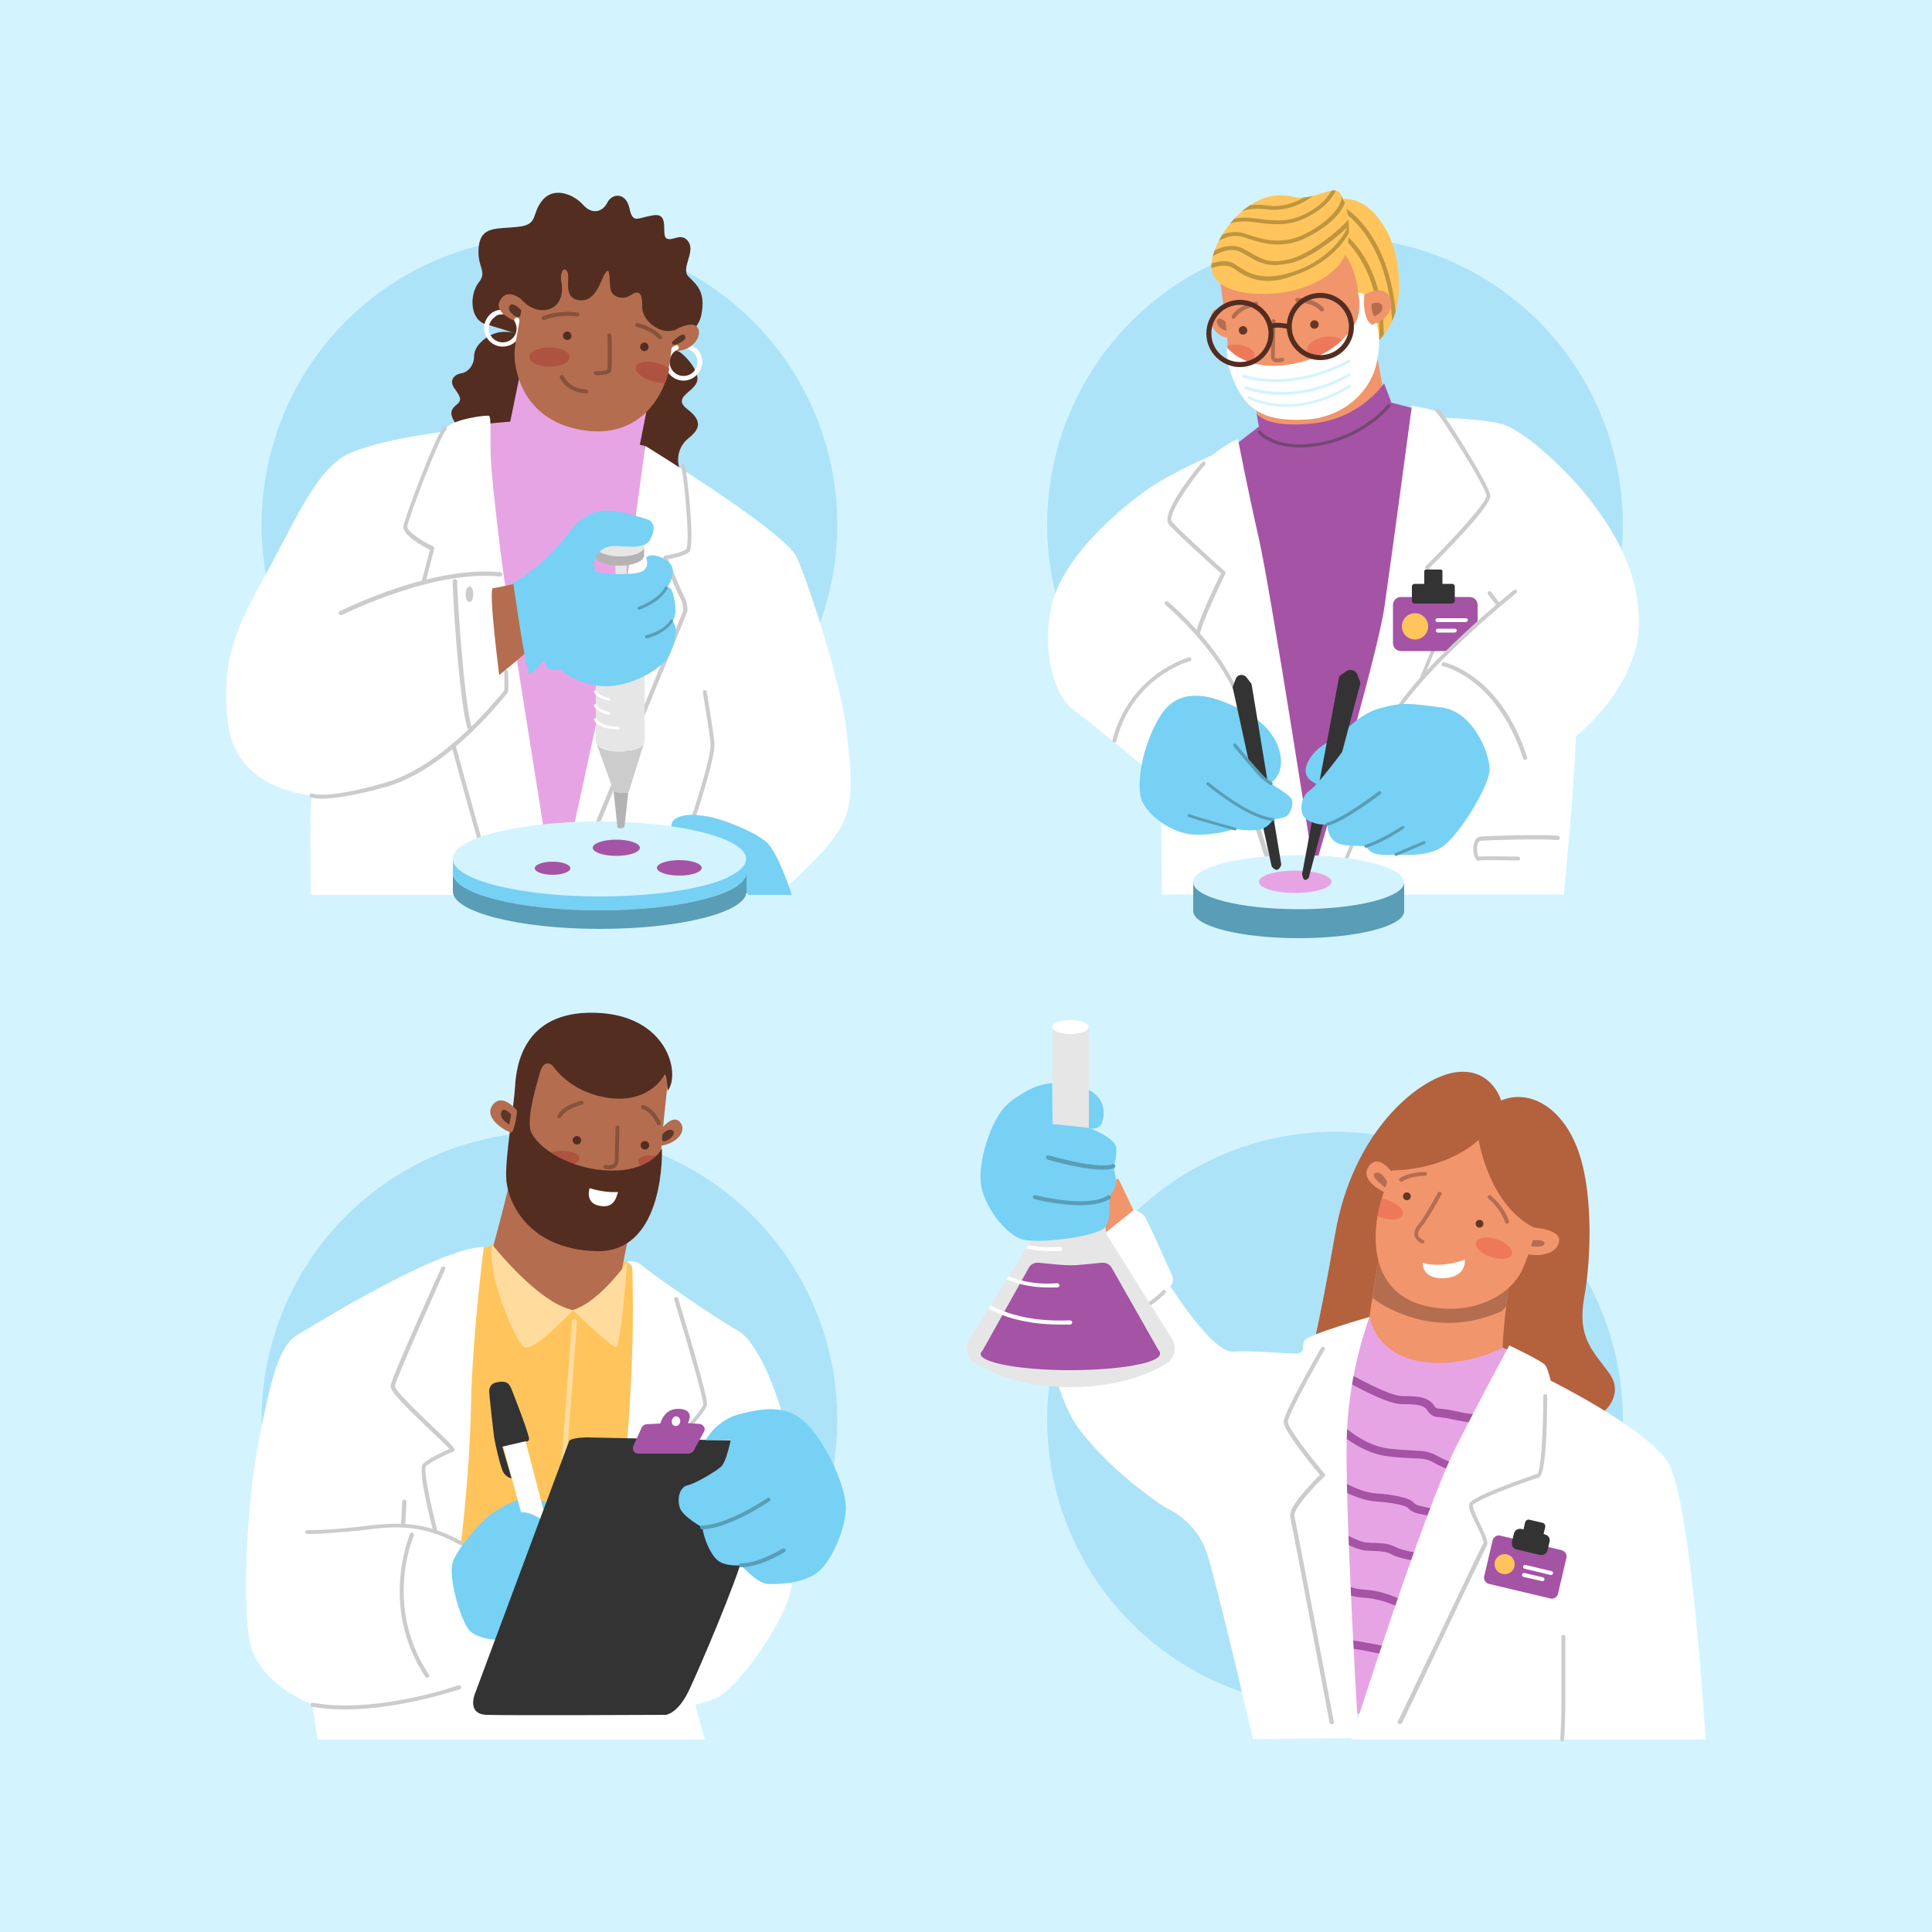 <?xml version="1.0" encoding="utf-8"?>
<!-- Generator: Adobe Illustrator 21.0.0, SVG Export Plug-In . SVG Version: 6.00 Build 0)  -->
<svg version="1.1" xmlns="http://www.w3.org/2000/svg" xmlns:xlink="http://www.w3.org/1999/xlink" x="0px" y="0px"
	 viewBox="0 0 500 500" style="enable-background:new 0 0 500 500;" xml:space="preserve">
<style type="text/css">
	.st0{fill:#D3F4FF;}
	.st1{fill:#ADE3F8;}
	.st2{fill:#F1956C;}
	.st3{fill:#B46D4F;}
	.st4{fill:#FFC55C;}
	.st5{clip-path:url(#SVGID_2_);}
	.st6{fill:#BF953F;}
	.st7{fill:#ED795A;}
	.st8{clip-path:url(#SVGID_4_);}
	.st9{fill:none;stroke:#333333;stroke-width:0.5;stroke-miterlimit:10;}
	.st10{fill:#FFFFFF;}
	.st11{fill:#653726;}
	.st12{fill:#542D21;}
	.st13{fill:#A553A5;}
	.st14{fill:#734772;}
	.st15{fill:#CCCCCC;}
	.st16{fill:#333333;}
	.st17{fill:#599DB7;}
	.st18{fill:#E7A4E4;}
	.st19{fill:#76D1F4;}
	.st20{fill:#5A3728;}
	.st21{fill:#FFDC9D;}
	.st22{fill:#AF5341;}
	.st23{fill:#87523B;}
	.st24{fill:#B4613E;}
	.st25{fill:#E6E6E6;}
	.st26{clip-path:url(#SVGID_6_);}
	.st27{fill:#B3B3B3;}
</style>
<g id="BACKGROUND">
	<rect class="st0" width="500" height="500"/>
</g>
<g id="OBJECTS">
	<g>
		<circle class="st1" cx="345.5" cy="135.8" r="74.5"/>
		<path class="st2" d="M317.9,81.5c0,0-2.3-2.6-3.9-1c-1.6,1.7-0.3,6.8,4.4,7l0.8-2.1L317.9,81.5z"/>
		<path class="st3" d="M317.6,83.6c0,0-2.2-2-2.6-0.7c-0.4,1.3,1.4,2.7,2.6,2.7V83.6z"/>
		<path class="st4" d="M355.8,89.1c0,0,5.2-4,6.1-11.9c0.8-7.9-1.3-14.2-2.7-16.9c-1.5-2.7-5.2-9.2-11.7-8.8
			c-6.5,0.4-1.9,21.1-1.9,21.1L355.8,89.1z"/>
		<g>
			<defs>
				<path id="SVGID_1_" d="M355.8,89.1c0,0,5.2-4,6.1-11.9c0.8-7.9-1.3-14.2-2.7-16.9c-1.5-2.7-5.2-9.2-11.7-8.8
					c-6.5,0.4-1.9,21.1-1.9,21.1L355.8,89.1z"/>
			</defs>
			<clipPath id="SVGID_2_">
				<use xlink:href="#SVGID_1_"  style="overflow:visible;"/>
			</clipPath>
			<g class="st5">
				<path class="st6" d="M360.3,83.8C359.5,62.4,348,55,347.8,54.9l0.6-0.9c0.5,0.3,12.1,7.7,13,29.8L360.3,83.8z"/>
				<path class="st6" d="M358,90l-1.1-0.1c1.2-20-9.1-28.1-9.2-28.2l0.6-0.8C348.9,61.2,359.3,69.5,358,90z"/>
			</g>
		</g>
		<path class="st2" d="M355.8,89.1c0,0,2.1,10.6,2.1,12.1s-8.1,7.9-8.1,7.9l-17.3,2.5l-5-2.1l-2.3-2.7l-0.8-4.2L355.8,89.1z"/>
		<path class="st2" d="M315.8,73.1c0,0,2.1,14.2,1.9,16.9c-0.2,2.7,5,8.1,6.3,8.6c1.3,0.4,20.7-1,20.7-1l10.2-11.9l0.4-1.5
			c0,0,5.8-2.3,4.6-6.7c-1.3-4.4-6.7-1.3-6.7-1.3s-1.7,0.4-1.7-0.4c0-0.8-0.8-6.9-3.8-10.4C344.8,61.8,315.8,73.1,315.8,73.1z"/>
		<path class="st7" d="M324.7,92.1c0-1.6-2.2-2.9-5-2.9c-0.8,0-1.5,0.1-2.1,0.3c0,0.2,0,0.4,0,0.5c-0.1,1.3,1.1,3.3,2.5,5
			C322.7,94.9,324.7,93.6,324.7,92.1z"/>
		<ellipse transform="matrix(0.986 -0.166 0.166 0.986 -10.2 58.122)" class="st7" cx="343.2" cy="90.2" rx="5" ry="2.9"/>
		<path class="st4" d="M347.5,51.6c0,0-0.2-2.5-2.5-2.3c-2.3,0.2-6.7,2.5-10,1.7c-3.3-0.8-7.9-1-13.4,3.5c-5.4,4.6-9,12.1-7.9,15.9
			s6.5,6.1,15.4,5.6c9-0.4,18-5.2,19.4-11.3C350,58.7,348.3,52.2,347.5,51.6z"/>
		<g>
			<defs>
				<path id="SVGID_3_" d="M347.5,51.6c0,0-0.2-2.5-2.5-2.3c-2.3,0.2-6.7,2.5-10,1.7c-3.3-0.8-7.9-1-13.4,3.5
					c-5.4,4.6-9,12.1-7.9,15.9s6.5,6.1,15.4,5.6c9-0.4,18-5.2,19.4-11.3C350,58.7,348.3,52.2,347.5,51.6z"/>
			</defs>
			<clipPath id="SVGID_4_">
				<use xlink:href="#SVGID_3_"  style="overflow:visible;"/>
			</clipPath>
			<g class="st8">
				<path class="st6" d="M328.2,72.7c-4.1,0-6.5-1.6-8.3-2.8c-0.4-0.3-0.7-0.5-1.1-0.7c-2.2-1.3-6.4,0.6-6.4,0.6
					c-0.3,0.1-0.6,0-0.7-0.3c-0.1-0.3,0-0.6,0.2-0.7c0.2-0.1,4.7-2.2,7.4-0.6c0.4,0.2,0.7,0.5,1.1,0.7c2.4,1.6,6.1,4.1,14.1,1.5
					c9-2.9,13.6-9.4,14.3-12c0.1-0.3,0.4-0.4,0.6-0.4c0.3,0.1,0.4,0.4,0.4,0.6c-0.8,2.8-5.4,9.6-15,12.7
					C332.3,72.3,330,72.7,328.2,72.7z"/>
				<path class="st6" d="M329.9,68.6c-2.9,0-4.9-1.1-7.1-2.4c-0.5-0.3-1.1-0.6-1.6-0.9c-3.8-2.1-8.7,2-8.8,2
					c-0.2,0.2-0.6,0.2-0.7-0.1c-0.2-0.2-0.2-0.6,0.1-0.7c0.2-0.2,5.5-4.6,10-2.1c0.6,0.3,1.1,0.6,1.7,0.9c3.2,1.9,5.3,3.1,10.5,1.7
					c6.3-1.7,14.9-9.5,15.3-10.7c0.1-0.3,0.4-0.4,0.7-0.4c0.3,0.1,0.4,0.4,0.4,0.7c-0.5,1.8-9.7,9.7-16,11.4
					C332.4,68.4,331.1,68.6,329.9,68.6z"/>
				<path class="st6" d="M312.8,64c-0.1,0-0.3-0.1-0.4-0.2c-0.2-0.2-0.2-0.5,0-0.7c0.2-0.2,4.9-4.4,9.9-2.6c5,1.7,9.9,3,15.9-0.2
					c5.5-2.9,8.9-6.5,9.1-9.6c0-0.3,0.3-0.5,0.6-0.5c0.3,0,0.5,0.3,0.5,0.6c-0.2,3.5-3.8,7.3-9.7,10.4c-6.3,3.4-11.7,2-16.7,0.2
					c-4.4-1.5-8.8,2.4-8.9,2.4C313.1,63.9,313,64,312.8,64z"/>
				<path class="st6" d="M314.7,59.8c-0.1,0-0.3,0-0.4-0.1c-0.2-0.2-0.2-0.5,0-0.7c0.1-0.1,3.4-3.5,10.5-2.5c6.7,1,10,0.8,14.9-2.2
					c4.8-3,5.6-6.7,5.6-6.8c0.1-0.3,0.3-0.5,0.6-0.4c0.3,0.1,0.5,0.3,0.4,0.6c0,0.2-0.9,4.2-6.1,7.4c-5.2,3.2-8.6,3.4-15.6,2.4
					c-6.5-1-9.5,2.1-9.6,2.1C315,59.8,314.9,59.8,314.7,59.8z"/>
				<path class="st6" d="M318.9,55.6c-0.2,0-0.3-0.1-0.4-0.2c-0.2-0.2-0.1-0.6,0.2-0.7c0.2-0.1,3.8-2.4,9.5-1.5
					c5.3,0.8,11-2.5,12.4-5c0.1-0.3,0.5-0.3,0.7-0.2c0.3,0.1,0.3,0.5,0.2,0.7c-1.6,2.8-7.7,6.3-13.5,5.5c-5.4-0.8-8.8,1.4-8.8,1.4
					C319.1,55.6,319,55.6,318.9,55.6z"/>
			</g>
		</g>
		<path class="st9" d="M317.6,90"/>
		<path class="st10" d="M317.6,90c0,0,4.2,5.4,13.8,4.6c9.6-0.8,16.7-5.4,19.8-11.9c0,0,1.3-3.5,0.2-6.9c0,0,0.8-0.2,1.7,0.4
			c0,0-0.8,6.5,2.1,7.9l1-0.6c0,0,1.7,4.6-0.2,11.5c-1.9,6.9-8.8,13.2-18.4,13.6c-9.6,0.4-14.2-1.9-17.5-8.3
			C316.8,93.7,317.6,90,317.6,90z"/>
		<circle class="st11" cx="321.7" cy="85.5" r="1.1"/>
		
			<ellipse transform="matrix(0.986 -0.166 0.166 0.986 -9.225 57.541)" class="st11" cx="340.2" cy="84.1" rx="1.1" ry="1.1"/>
		<g>
			<path class="st3" d="M330.7,93.8c-0.5,0-1-0.1-1.3-0.4c-0.2-0.2-0.5-0.5-0.5-1.1c0-1.2,0.2-8.9,0.2-9.2c0-0.3,0.2-0.5,0.5-0.5
				c0.3,0,0.5,0.3,0.5,0.5c0,0.1-0.2,7.9-0.2,9.2c0,0.2,0.1,0.3,0.1,0.3c0.3,0.2,1,0.2,1.7,0c0.3-0.1,0.6,0.1,0.6,0.4
				c0.1,0.3-0.1,0.6-0.4,0.6C331.6,93.7,331.1,93.8,330.7,93.8z"/>
			<path class="st3" d="M319.3,82.5c-0.1,0-0.1,0-0.2,0c-0.3-0.1-0.4-0.4-0.3-0.7c0-0.1,1.2-2.7,6.2-3.7c0.3-0.1,0.6,0.1,0.6,0.4
				c0.1,0.3-0.1,0.6-0.4,0.6c-4.4,1-5.5,3.1-5.5,3.1C319.7,82.3,319.5,82.5,319.3,82.5z"/>
			<path class="st3" d="M342,80.6c-0.2,0-0.3-0.1-0.4-0.2c0,0-1.4-2-5.9-2.2c-0.3,0-0.5-0.3-0.5-0.6c0-0.3,0.3-0.5,0.6-0.5
				c5.1,0.2,6.7,2.6,6.8,2.7c0.2,0.2,0.1,0.6-0.2,0.7C342.1,80.6,342,80.6,342,80.6z"/>
		</g>
		<g>
			<path class="st0" d="M330.1,98.9c-0.1,0-0.3,0-0.4,0c-4.9-0.1-7.9-1.2-8-1.2c-0.2-0.1-0.3-0.3-0.2-0.5c0.1-0.2,0.3-0.3,0.5-0.2
				c0.1,0,11.8,4.3,27-3.9c0.2-0.1,0.4,0,0.5,0.2c0.1,0.2,0,0.4-0.2,0.5C341.5,97.9,334.6,98.9,330.1,98.9z"/>
			<path class="st0" d="M331.7,102.2c-0.5,0-0.9,0-1.3,0c-4.9-0.2-7.9-1.4-8.1-1.5c-0.2-0.1-0.3-0.3-0.2-0.5
				c0.1-0.2,0.3-0.3,0.5-0.2c0.1,0,12.3,4.8,26.3-3.3c0.2-0.1,0.4,0,0.5,0.1c0.1,0.2,0,0.4-0.1,0.5
				C342.5,101.3,336.2,102.2,331.7,102.2z"/>
			<path class="st0" d="M332.9,105.3c-6,0-9.8-2.1-9.8-2.1c-0.2-0.1-0.3-0.4-0.1-0.5c0.1-0.2,0.3-0.3,0.5-0.1c0.1,0.1,11,6,25.5-2.9
				c0.2-0.1,0.4-0.1,0.5,0.1c0.1,0.2,0.1,0.4-0.1,0.5C343,104.1,337.3,105.3,332.9,105.3z"/>
		</g>
		<g>
			<path class="st12" d="M320.9,95c-4.8,0-8.7-3.9-8.7-8.7c0-4.8,3.9-8.7,8.7-8.7c4.8,0,8.7,3.9,8.7,8.7
				C329.5,91.1,325.7,95,320.9,95z M320.9,78.9c-4.1,0-7.4,3.3-7.4,7.4c0,4.1,3.3,7.4,7.4,7.4c4.1,0,7.4-3.3,7.4-7.4
				C328.3,82.2,325,78.9,320.9,78.9z"/>
			<path class="st12" d="M341.7,93.2c-4.8,0-8.7-3.9-8.7-8.7c0-4.8,3.9-8.7,8.7-8.7c4.8,0,8.7,3.9,8.7,8.7
				C350.4,89.3,346.5,93.2,341.7,93.2z M341.7,77.1c-4.1,0-7.4,3.3-7.4,7.4c0,4.1,3.3,7.4,7.4,7.4s7.4-3.3,7.4-7.4
				C349.1,80.5,345.8,77.1,341.7,77.1z"/>
			<path class="st12" d="M333.6,85.2c-3.7-0.9-4.4-0.1-4.4-0.1l-1.1-0.6c0.2-0.4,1.2-1.6,5.8-0.5L333.6,85.2z"/>
		</g>
		<path class="st3" d="M355,78.6c0,0-0.2,2.2,0.7,3.3c0,0,2.6-1.2,2-2.7C357.2,77.7,355,78.6,355,78.6z"/>
		<path class="st13" d="M368.2,106.3l-8.1-2.1l-1.9-5c0,0-6.1,9.2-18.6,10.4c-12.5,1.3-14.4-2.7-14.4-2.7l0.6,3.5l-6.7,5.2l6.5,50.7
			l10.9,64.9l23.6-1.5c0,0,5.4-32.4,5.4-33.2c0-0.8,3.8-82.7,3.8-82.7L368.2,106.3z"/>
		<path class="st14" d="M336.3,115.8c-7.7,0-10.5-3.5-10.7-3.7c-0.1-0.2-0.1-0.4,0.1-0.6c0.2-0.1,0.4-0.1,0.6,0.1
			c0,0,3.6,4.4,13.4,3.2c10-1.2,17-7.1,19.4-10.1c0.1-0.2,0.4-0.2,0.6-0.1c0.2,0.1,0.2,0.4,0.1,0.6c-2.4,3-9.6,9.1-19.9,10.4
			C338.6,115.8,337.4,115.8,336.3,115.8z"/>
		<path class="st10" d="M300.7,231.5h104c0,0,2.9-28.8,3.1-40.9c0,0,15.4-12.1,16.3-28c0.8-15.9-9-28.6-13.2-34
			c-4.2-5.4-16.1-17.5-22.8-19c-6.7-1.5-16.7-1.5-16.7-1.5L358.1,186l-12.9,40.9l-11.1-1.3l-14.4-84.7l-4.8-23.6
			c0,0-11.1,4.6-17.7,9.2c-6.7,4.6-21.7,17.1-24.8,29.4c-3.1,12.3,0.4,24,5.2,27.6c4.8,3.5,19.4,15.7,19.4,15.7l3.5,10.2
			L300.7,231.5z"/>
		<path class="st10" d="M318.7,114.4c0,0-4.8,2.7-7.3,5.6c-2.5,2.9-10.4,13.2-8.6,15.4c1.9,2.3,13.8,12.9,13.8,12.9
			s-6.7,13.6-6.7,16.3c0,2.7,21.1,66.6,21.1,66.6h10c0,0-12.1-78.3-15.2-91.8c-3.1-13.6-5.4-25.7-5.4-25.7S319.3,114,318.7,114.4z"
			/>
		<path class="st15" d="M331,231.8c-0.2,0-0.4-0.1-0.5-0.4c-2.2-6.5-21.1-64-21.1-66.8c0-2.6,5.3-13.7,6.6-16.2
			c-1.9-1.7-11.8-10.6-13.5-12.7c-2.5-3.1,8.5-16,8.6-16.1c0.2-0.2,0.5-0.2,0.7-0.1c0.2,0.2,0.2,0.5,0.1,0.7
			c-4.3,5-9.8,13.2-8.6,14.8c1.8,2.2,13.6,12.8,13.7,12.9c0.2,0.2,0.2,0.4,0.1,0.6c-1.8,3.7-6.6,13.9-6.6,16
			c0,1.9,12.6,40.8,21.1,66.4c0.1,0.3-0.1,0.6-0.3,0.7C331.1,231.8,331,231.8,331,231.8z"/>
		<path class="st10" d="M365.4,105c0,0-5.2,38.8-7.1,52c-1.9,13.2-17.5,65.8-18.2,68.3c-0.6,2.5-1.3,6.5-1.3,6.5l5.6-0.2
			c0,0,28.2-67,29-69.9c0.8-2.9-4.2-14.6-4.2-14.6s16.1-15.9,15.9-18.6c-0.2-2.7-12.3-21.5-13.2-21.9C371.3,106,365.4,105,365.4,105
			z"/>
		<path class="st15" d="M344.6,232c-0.1,0-0.1,0-0.2,0c-0.3-0.1-0.4-0.4-0.3-0.7c0.3-0.7,28.2-67,29-69.9c0.6-2.2-2.8-11.1-4.2-14.3
			c-0.1-0.2,0-0.4,0.1-0.6c6.6-6.5,15.8-16.5,15.7-18.2c-0.2-2.4-11.7-20.5-12.9-21.5c-0.3-0.1-0.3-0.4-0.2-0.7
			c0.1-0.3,0.5-0.4,0.7-0.2c0.9,0.4,7,10.2,7,10.3c2.3,3.8,6.3,10.4,6.4,12.1c0.2,2.7-12.6,15.6-15.8,18.7
			c0.9,2.2,4.9,11.8,4.1,14.6c-0.8,2.9-27.9,67.3-29,70C345,231.9,344.8,232,344.6,232z"/>
		<path class="st15" d="M388,157.3c-0.2,0-0.3-0.1-0.4-0.2l-2.5-3.3c-0.2-0.2-0.1-0.6,0.1-0.7c0.2-0.2,0.6-0.1,0.7,0.1l2.5,3.3
			c0.2,0.2,0.1,0.6-0.1,0.7C388.2,157.3,388.1,157.3,388,157.3z"/>
		<path class="st13" d="M380.3,168.5h-17.7c-1.2,0-2.1-0.9-2.1-2.1v-9.8c0-1.2,0.9-2.1,2.1-2.1h17.7c1.2,0,2.1,0.9,2.1,2.1v9.8
			C382.3,167.5,381.4,168.5,380.3,168.5z"/>
		<path class="st16" d="M375.8,151.1h-2.5v-3.3c0-0.2-0.2-0.4-0.4-0.4H369c-0.2,0-0.4,0.2-0.4,0.4v3.3h-2.5c-0.4,0-0.7,0.3-0.7,0.7
			v3.7c0,0.4,0.3,0.7,0.7,0.7h9.7c0.4,0,0.7-0.3,0.7-0.7v-3.7C376.5,151.4,376.2,151.1,375.8,151.1z"/>
		<circle class="st4" cx="366.2" cy="162.1" r="3.4"/>
		<g>
			<path class="st10" d="M379.3,161H372c-0.3,0-0.5-0.2-0.5-0.5c0-0.3,0.2-0.5,0.5-0.5h7.4c0.3,0,0.5,0.2,0.5,0.5
				C379.8,160.8,379.6,161,379.3,161z"/>
			<path class="st10" d="M376.5,163.7h-4.4c-0.3,0-0.5-0.2-0.5-0.5c0-0.3,0.2-0.5,0.5-0.5h4.4c0.3,0,0.5,0.2,0.5,0.5
				C377,163.4,376.8,163.7,376.5,163.7z"/>
		</g>
		<path class="st10" d="M302,156.1c0,0,5.7,4.7,11.1,11.7c3.9,5.1,7.8,11.4,9.2,18L297,199.1l-15.9-22.3L302,156.1z"/>
		<path class="st15" d="M322.2,186.3c-0.2,0-0.5-0.2-0.5-0.4c-1.2-5.6-4.2-11.5-9.1-17.8c-5.3-6.8-10.9-11.5-11-11.6
			c-0.2-0.2-0.3-0.5-0.1-0.7c0.2-0.2,0.5-0.3,0.7-0.1c0.1,0,5.8,4.8,11.2,11.7c4.9,6.4,8,12.5,9.3,18.2c0.1,0.3-0.1,0.6-0.4,0.6
			C322.3,186.3,322.3,186.3,322.2,186.3z"/>
		<path class="st15" d="M288.4,192.2c0,0-0.1,0-0.1,0c-0.3-0.1-0.5-0.4-0.4-0.6c4.4-17.2,19.6-21.4,19.8-21.5
			c0.3-0.1,0.6,0.1,0.6,0.4c0.1,0.3-0.1,0.6-0.4,0.6c-0.1,0-14.8,4.1-19,20.7C288.9,192,288.6,192.2,288.4,192.2z"/>
		<path class="st10" d="M392.2,153c0,0-6.3,5-13.5,11.8c-6,5.6-12.6,12.4-16.8,18.5L383,205c0,0,19.4-11.5,24.8-14.4l0.4-23.6
			L392.2,153z"/>
		<path class="st15" d="M361.9,183.8c-0.1,0-0.2,0-0.3-0.1c-0.2-0.2-0.3-0.5-0.1-0.7c3.5-5.2,9.2-11.4,16.8-18.5
			c7.1-6.7,13.5-11.8,13.5-11.8c0.2-0.2,0.6-0.1,0.7,0.1c0.2,0.2,0.1,0.6-0.1,0.7c-0.1,0.1-6.4,5.1-13.5,11.8
			c-7.6,7.1-13.2,13.3-16.7,18.4C362.2,183.7,362.1,183.8,361.9,183.8z"/>
		<path class="st15" d="M394.7,196.7c-0.2,0-0.4-0.1-0.5-0.4c-3.5-10.8-8.9-16.7-12.9-19.8c-4.3-3.3-7.8-4.1-7.8-4.1
			c-0.3-0.1-0.5-0.3-0.4-0.6c0.1-0.3,0.3-0.5,0.6-0.4c0.1,0,3.7,0.8,8.2,4.2c4.1,3.1,9.7,9.2,13.3,20.3c0.1,0.3-0.1,0.6-0.3,0.7
			C394.8,196.7,394.7,196.7,394.7,196.7z"/>
		<path class="st15" d="M382.7,222.8c-0.2,0-0.5-0.1-0.7-0.4c-0.7-0.8-1-3.1-0.4-4.6c0.4-1,1.1-1.2,1.5-1.3
			c2.2-0.2,15.8-0.6,20.1-0.2c0.3,0,0.5,0.3,0.5,0.6c0,0.3-0.3,0.5-0.6,0.5c-4.3-0.4-17.8,0-19.9,0.2c-0.3,0-0.6,0.3-0.8,0.9
			c-0.3,1.3,0,2.9,0.3,3.2c1.4-0.2,9.3,0,10.2,0c0.3,0,0.5,0.2,0.5,0.5c0,0.3-0.2,0.5-0.5,0.5c-3.7-0.1-9.4-0.2-10.1,0
			C382.8,222.8,382.8,222.8,382.7,222.8z"/>
		<ellipse class="st0" cx="336" cy="228.3" rx="27.3" ry="7"/>
		<path class="st17" d="M363.4,235.8c0,3.9-12.2,7-27.3,7c-15.1,0-27.3-3.1-27.3-7v-7.5c0,3.9,12.2,7,27.3,7c15.1,0,27.3-3.1,27.3-7
			V235.8z"/>
		<ellipse class="st18" cx="335.2" cy="228.2" rx="9.4" ry="2.9"/>
		<path class="st19" d="M361.3,221.1c0,0,7.5,1,11.9-1.9c4.4-2.9,12.1-15.7,12.3-19.8c0.2-4.2-4.2-15.2-12.3-16.3
			c-8.1-1-10-1.5-16.1,0.2c-6.1,1.7-9.4,6.9-13.4,8.8c-4,1.9-8.3,7.7-4,10.2C344.1,204.8,361.3,221.1,361.3,221.1z"/>
		<path class="st16" d="M337,226.1l9.6-51.1l1.8-1.3c1-0.7,2.4-0.3,2.9,0.9l0.8,2.1l-13.4,50.5C338.7,227.1,337.3,229,337,226.1z"/>
		<path class="st19" d="M348.3,193.3c0,0-7.1,9.8-9.4,11.3c-2.3,1.5-3.1,6.3-0.4,7.7c2.7,1.5,5,1,5,1s-0.2,5,4.6,5.4
			c4.8,0.4,5.4,0.2,5.4,0.2s0.6,2.1,4,2.3c3.3,0.2,3.8-0.2,3.8-0.2l3.8-1.6l3.5-1.5l5.6-14.6l-18.4-13.8L348.3,193.3z"/>
		<path class="st19" d="M329.3,202.3c0,0,3.8-2.7,1.5-9c-2.3-6.3-8.8-9.4-12.7-11.1c-4-1.7-12.7-5-17.7,2.9
			c-5,7.9-6.5,18.6-4.8,22.3c1.7,3.8,7.7,8.3,13.4,8.6c5.6,0.2,10.6-1.3,11.7-2.1C321.6,213.1,329.3,202.3,329.3,202.3z"/>
		<path class="st16" d="M329.1,224.2c0,0,1.5,2.3,2.5-0.4l-7.7-46.8l-1.3-1.7c-0.8-1-2.4-0.8-2.8,0.4l-0.8,2.1L329.1,224.2z"/>
		<path class="st19" d="M307.8,211c0.9,0.4,4.3,1.4,7.2,2.2c2.5,0.7,4.7,1.3,4.7,1.3s2.7,0.6,5.6,0.3c3-0.3,4.1-2.7,4.1-2.7
			s1.6-0.2,3-0.6s2.3-2.8,2-4.4c-0.2-1.1-3.2-2.8-5.5-4.3c-0.9-0.6-1.7-1.2-2.2-1.6c-1.7-1.7-7.2-8.3-7.2-8.3s-7-1.6-7.5-1.3
			c-0.5,0.3-7.2,12.8-7.2,12.8L307.8,211z"/>
		<g>
			<path class="st17" d="M361.3,221.5c-0.2,0-0.3-0.1-0.4-0.2c-0.1-0.2,0-0.4,0.2-0.5l7.3-3.1c0.2-0.1,0.4,0,0.5,0.2
				c0.1,0.2,0,0.4-0.2,0.5l-7.3,3.1C361.4,221.4,361.3,221.5,361.3,221.5z"/>
			<path class="st17" d="M343.5,213.7c-0.2,0-0.3-0.1-0.4-0.3c0-0.2,0.1-0.4,0.3-0.5c3.8-0.8,13.3-8,13.4-8.1
				c0.2-0.1,0.4-0.1,0.6,0.1c0.1,0.2,0.1,0.4-0.1,0.6C356.9,205.8,347.6,212.9,343.5,213.7C343.6,213.7,343.5,213.7,343.5,213.7z"/>
			<path class="st17" d="M353.5,219.4c-0.2,0-0.3-0.1-0.4-0.3c-0.1-0.2,0.1-0.4,0.3-0.5c3.2-0.8,9.4-4.7,9.5-4.8
				c0.2-0.1,0.4-0.1,0.5,0.1c0.1,0.2,0.1,0.4-0.1,0.5C363.1,214.7,357,218.5,353.5,219.4C353.6,219.4,353.6,219.4,353.5,219.4z"/>
			<path class="st17" d="M319.7,214.9c0,0-0.1,0-0.1,0c0,0-2.2-0.6-4.7-1.3c-4-1.1-6.5-1.9-7.3-2.2c-0.2-0.1-0.3-0.3-0.2-0.5
				c0.1-0.2,0.3-0.3,0.5-0.2c0.7,0.3,3.2,1.1,7.1,2.2c2.5,0.7,4.7,1.3,4.7,1.3c0.2,0.1,0.3,0.3,0.3,0.5
				C320,214.8,319.8,214.9,319.7,214.9z"/>
			<path class="st17" d="M328.9,203.2c-0.1,0-0.1,0-0.2-0.1c-1.1-0.7-1.8-1.3-2.3-1.7c-1.7-1.7-7-8.1-7.2-8.3
				c-0.1-0.2-0.1-0.4,0.1-0.6c0.2-0.1,0.4-0.1,0.6,0.1c0.1,0.1,5.5,6.6,7.2,8.3c0.5,0.5,1.4,1.1,2.1,1.6c0.2,0.1,0.2,0.4,0.1,0.5
				C329.2,203.2,329,203.2,328.9,203.2z"/>
			<path class="st17" d="M329.4,212.5C329.4,212.5,329.3,212.5,329.4,212.5c-2.8-0.3-8-2.2-16.6-9c-0.2-0.2-0.4-0.3-0.4-0.3
				c-0.2-0.1-0.2-0.4-0.1-0.6c0.1-0.2,0.4-0.2,0.5-0.1c0.1,0,0.2,0.2,0.5,0.4c8.4,6.7,13.4,8.5,16.1,8.8c0.2,0,0.4,0.2,0.3,0.4
				C329.7,212.4,329.6,212.5,329.4,212.5z"/>
		</g>
	</g>
	<g>
		<circle class="st1" cx="142.2" cy="367.4" r="74.5"/>
		<path class="st3" d="M170.8,292.4c0.5-0.3,3.3-4.2,5.2-2c2,2.3-1,5.9-5.7,6.2L170.8,292.4z"/>
		<path class="st20" d="M171.3,293.7c0,0,1.6-2,2.8-1.1c1.1,0.8-1.1,2.8-2.4,2.8l-0.8-0.7L171.3,293.7z"/>
		<path class="st4" d="M120.3,325.1l8.8-3.6l33.3,5.2l8.5,10.1l-5.2,81.9l-17.9,12.1l-34.6-6.8c0,0,1.6-60,1.3-61
			C114.1,361.9,120.3,325.1,120.3,325.1z"/>
		<path class="st3" d="M127.4,323.4c0,0,4.6-16.6,4.9-19.9l30.3,16.6c0,0-2,10.4-2.6,13c0,0-10.8,5.9-11.7,5.9
			C147.3,339.1,134.3,334.8,127.4,323.4z"/>
		<g>
			<path class="st21" d="M148.3,339.1c0,0,9.8,9.5,11.1,9.5s2.9-21.9,2.9-21.9S155.2,336.8,148.3,339.1z"/>
			<path class="st21" d="M127.4,322.1c0,0,11.7,15,20.9,17c0,0-10.4,11.1-12.7,9.5C133.3,346.9,125.8,329.6,127.4,322.1z"/>
		</g>
		<path class="st21" d="M143.1,412.1C143.1,412.1,143,412.1,143.1,412.1c-0.4-0.1-0.7-0.4-0.6-0.7c1-7.4,5.5-68.8,5.5-69.4
			c0-0.3,0.3-0.6,0.7-0.6c0.3,0,0.6,0.3,0.6,0.7c0,0.6-4.6,62.1-5.5,69.5C143.7,411.9,143.4,412.1,143.1,412.1z"/>
		<path class="st10" d="M182.4,450.2H82.2l-1.4-9.1c0,0-14.4-5.2-16.3-17s-0.3-37.5,2.6-51.9c2.9-14.4,4.9-23.8,9.8-26.7
			c4.9-2.9,36.5-22.5,48.3-22.8c0,0-2.9,22.5-3.3,40.4c-0.3,17.9-2.6,36.2-2.6,36.2l13,26.7l24.1-3.6c0,0,8.8-51.9,7.2-94.9l-1.3-1
			c0,0,2-0.7,4.2,1.3c2.3,2,19.2,13.7,24.5,16.6c5.2,2.9,10.4,16.6,12.1,24.1c1.6,7.5,5.2,35.6,0.3,47
			c-4.9,11.4-14.7,22.8-18.3,24.1s-5.2,1.6-5.2,1.6L182.4,450.2z"/>
		<g>
			<path class="st15" d="M169.8,379.1c-0.1,0-0.3,0-0.4-0.1c-0.2-0.2-0.2-0.5,0-0.7c6-6.3,12.4-13.6,12.6-14.7
				c0.2-1.4-4.5-17.4-7.5-27.2c-0.1-0.3,0.1-0.6,0.3-0.7c0.3-0.1,0.6,0.1,0.7,0.3c1.3,4.3,7.8,25.7,7.5,27.6
				c-0.3,2-10.8,13.1-12.9,15.3C170.1,379,170,379.1,169.8,379.1z"/>
			<path class="st15" d="M112.7,396.9c-0.2,0-0.4,0-0.5-0.3c-1.3-5-4.1-16.4-2.7-17.8c1.2-1.2,5.2-3.1,6.8-3.8c-0.7-0.9-3-3-5-4.9
				c-7.2-6.9-10.4-10.1-10.2-11.5c0.3-2.3,11.8-27.6,13.1-30.5c0.1-0.3,0.4-0.4,0.7-0.3c0.3,0.1,0.4,0.4,0.3,0.7
				c-3.5,7.8-12.7,28.4-13,30.2c0,1.2,6.4,7.3,9.9,10.6c5.2,5,5.6,5.5,5.5,6c0,0.2-0.2,0.4-0.4,0.4c-0.9,0.3-5.8,2.6-7,3.8
				c-0.6,0.9,1.1,9.4,3.1,17.1c0.1,0.3-0.1,0.2-0.4,0.2C112.9,396.9,112.7,396.9,112.7,396.9z"/>
			<path class="st15" d="M104.3,394.7C104.3,394.7,104.3,394.7,104.3,394.7c-0.3,0-0.5-0.3-0.5-0.6l0.3-5.5c0-0.3,0.3-0.5,0.6-0.5
				c0.3,0,0.5,0.3,0.5,0.6l-0.3,5.5C104.8,394.5,104.6,394.7,104.3,394.7z"/>
			<path class="st15" d="M119.3,399.9c-0.1,0-0.2,0-0.3-0.1c-9.9-5.6-17.3-4.8-25.1-3.8c-5.5,0.6-10.6,1-14.4,1
				c-0.3,0-0.5-0.2-0.5-0.5c0-0.3,0.2-0.5,0.5-0.5c3.8,0,8.8-0.3,14.3-1c8-0.9,15.6-1.8,25.8,4c0.3,0.1,0.3,0.5,0.2,0.7
				C119.6,399.9,119.5,399.9,119.3,399.9z"/>
			<path class="st15" d="M89.3,442.4c-2.9,0-5.8-0.2-8.5-0.7c-0.3,0-0.5-0.3-0.4-0.6s0.3-0.5,0.6-0.4c16.6,2.9,37.4-4.5,37.6-4.5
				c0.3-0.1,0.6,0,0.7,0.3c0.1,0.3,0,0.6-0.3,0.7C118.6,437.2,103.9,442.4,89.3,442.4z"/>
			<path class="st15" d="M110.5,434.2c-0.2,0-0.3-0.1-0.4-0.2c-12.1-18.3-4-36.8-4-37c0.1-0.3,0.4-0.4,0.7-0.3
				c0.3,0.1,0.4,0.4,0.3,0.7c-0.1,0.2-7.9,18.2,3.9,36c0.2,0.2,0.1,0.6-0.1,0.7C110.7,434.2,110.6,434.2,110.5,434.2z"/>
		</g>
		<path class="st19" d="M131.3,424.5c0,0-7.8,0.3-10.1-2.9c-2.3-3.3-4.9-12.7-4.2-16.6c0.7-3.9,7.8-11.4,9.5-12.7
			c1.6-1.3,6.8-4.6,10.1-4.6c3.3,0,8.2,2.6,8.2,2.6l-8.5,32.6L131.3,424.5z"/>
		<polygon class="st10" points="129.7,372.4 135.6,371.4 141.8,395.2 138.5,400.4 137.7,401.9 		"/>
		<path class="st16" d="M132.3,359.3c0,0,5,12.6,4.6,13.3c-0.4,0.7-0.9,0.4-0.9,0.4l-6,1.4l2.4,8.2c0,0-1.3-0.2-2.1-1.5
			c-0.8-1.3-2.2-7.7-2.4-9c-0.2-1.3-1.3-11.2-1.3-11.9c0-0.7,0.1-2.2,2.2-2.5C130.9,357.3,131.7,357.9,132.3,359.3z"/>
		<path class="st19" d="M131.5,392.4c0,0,3-2,6.4-0.4c3.4,1.5,5.7,3.9,5.7,3.9l-6.6,25.1l-4.3-13.5L131.5,392.4z"/>
		<path class="st16" d="M147.3,372.9L123,438.1c0,0-2.4,5.4,2.8,5.7c5.2,0.2,46.5,0,46.5,0s3-0.2,5.9-6.1
			c2.8-5.9,12.4-28.3,14.4-36.1c2-7.8,2.6-28.7,2.6-28.7l-43.3-0.9C151.9,372,148,372,147.3,372.9z"/>
		<path class="st19" d="M189.1,372.7h-6.5c0,0,2.8-5.2,8.7-6.7c5.9-1.5,12.4-2.8,17.6,2.6c5.2,5.4,10.2,16.5,10,22
			c-0.2,5.4-3.9,14.1-7.8,16.7c-3.9,2.6-10,2.8-12.6,2.6c-2.6-0.2-6.7-4.8-6.7-4.8s-4.1,0.4-6.1-1.3c-2-1.7-3.7-6.1-3.9-8.5
			c0,0-5.2-2.8-5.9-5.2c-0.7-2.4,0-5.2,2-5.7c2-0.4,7.2-3.5,8.7-4.8C188,378.3,189.1,372.7,189.1,372.7z"/>
		<g>
			<path class="st17" d="M181.7,395.8c-0.3,0-0.5-0.2-0.5-0.5c0-0.3,0.2-0.5,0.5-0.5c6.7-0.2,16.8-7,16.9-7.1
				c0.2-0.2,0.6-0.1,0.7,0.1c0.2,0.2,0.1,0.6-0.1,0.7C198.7,388.8,188.7,395.6,181.7,395.8C181.7,395.8,181.7,395.8,181.7,395.8z"/>
			<path class="st17" d="M191.7,405.6c-0.3,0-0.5-0.2-0.5-0.5c0-0.3,0.2-0.5,0.5-0.5c4.8,0,10.7-3.8,10.8-3.8
				c0.2-0.2,0.6-0.1,0.7,0.2c0.2,0.2,0.1,0.6-0.2,0.7C202.8,401.8,196.8,405.6,191.7,405.6z"/>
		</g>
		<path class="st13" d="M181,368.5l-3-0.2c0,0,2.2-3.7-2.6-3.7c-3.6,0-4.5,3.8-4.5,3.8l-3.6,0.2c-0.5,0-1,0.4-1.2,0.8l-2.2,4.8
			c-0.4,1,0.3,2,1.3,2h13c0.5,0,1-0.3,1.3-0.7l2.7-5C182.7,369.8,182.1,368.6,181,368.5z M176,368.1c-0.2,0.7-0.8,1.1-1.4,0.9
			c-0.6-0.1-0.9-0.8-0.7-1.5c0.2-0.7,0.8-1.1,1.4-0.9C175.8,366.8,176.2,367.4,176,368.1z"/>
		<path class="st3" d="M172.8,280.5c0,0-1.7,14.6-1.7,18l-4.3,7.2l-11.7,0.2l-15.4-3l-4.3-5.9v-13.7l5.7-11.7c0,0,13.3,1.7,13.9,1.7
			c0.7,0,16.3,2.8,16.3,2.8L172.8,280.5z"/>
		<ellipse class="st22" cx="145.4" cy="299.8" rx="4.6" ry="2"/>
		<path class="st22" d="M170.6,299.3c-0.2,0-0.4-0.1-0.6-0.1c-2.5-0.5-4.6,0-4.8,1.1c-0.2,0.9,1.2,2,3.3,2.5L170.6,299.3z"/>
		<path class="st12" d="M171.3,297.2c0,0,1.1,27.1-17,26.6c-18.1-0.5-23.2-13.4-23.3-19.1c-0.2-5.7,2-18.3,2.3-23.5
			c0.3-5.2,2-19.6,20.7-19.1c18.8,0.5,22.2,15.8,18.8,20.2c0,0-0.2-3.6-0.8-4.2c0,0-3.3,6.8-12.9,6.2c-9.6-0.7-14.5-6.4-15.7-8
			c-1.1-1.6-2.8-1.6-3.6,1.1c-0.8,2.8-3.3,10.9-2.6,14.7c0.7,3.8,8.6,10.1,19.7,10.8C168,303.5,171.1,297.7,171.3,297.2z"/>
		<circle class="st12" cx="149.3" cy="295.1" r="1.1"/>
		
			<ellipse transform="matrix(0.179 -0.984 0.984 0.179 -154.613 407.471)" class="st12" cx="166.8" cy="296.4" rx="1.1" ry="1.1"/>
		<g>
			<path class="st23" d="M170.5,291.2c-0.2,0-0.4-0.1-0.5-0.3c0,0-1.3-3.1-3.8-3.9c-0.3-0.1-0.4-0.4-0.3-0.7
				c0.1-0.3,0.4-0.4,0.7-0.3c3,1,4.3,4.4,4.4,4.5c0.1,0.3,0,0.6-0.3,0.7C170.6,291.2,170.6,291.2,170.5,291.2z"/>
			<path class="st23" d="M144.7,289.4c-0.1,0-0.2,0-0.2-0.1c-0.3-0.1-0.4-0.5-0.2-0.7c1.4-2.6,5.9-3.7,6.1-3.7
				c0.3-0.1,0.6,0.1,0.6,0.4c0.1,0.3-0.1,0.6-0.4,0.6c0,0-4.2,1-5.4,3.2C145.1,289.3,144.9,289.4,144.7,289.4z"/>
			<path class="st23" d="M157.5,302.6c-0.3,0-0.6,0-0.9-0.1c-0.3,0-0.5-0.3-0.4-0.6c0-0.3,0.3-0.5,0.6-0.4c0.6,0.1,1.5,0.1,1.9-0.3
				c0.5-0.4,0.4-1.2,0.4-1.2l0.2-8.2c0-0.3,0.3-0.5,0.5-0.5c0.3,0,0.5,0.2,0.5,0.5l-0.2,8.2l0,0c0,0,0.1,1.2-0.7,2
				C158.9,302.4,158.3,302.6,157.5,302.6z"/>
		</g>
		<path class="st10" d="M160,308.5c0,0-3.3,0.3-7.4-1c0,0-1.4,4,2.8,4.6C159.5,312.8,159.6,308.8,160,308.5z"/>
		<path class="st3" d="M133.8,287.4c0,0-3.9-4.9-6.4-1.3c-2.4,3.6,4.2,7,4.9,7S133.8,288.7,133.8,287.4z"/>
		<path class="st20" d="M132.3,288.4l-0.5,2.6c0,0-2.6-1.3-2.1-3.1C130.2,286.1,132.3,288.4,132.3,288.4z"/>
	</g>
	<g>
		<circle class="st1" cx="345.5" cy="367.4" r="74.5"/>
		<path class="st2" d="M282.1,326.7c0,0,7.5-1.1,10.2-4.9c2.6-3.8,3-5.5,2.4-6c-0.6-0.6-4.7-10-5.3-10.7
			c-0.6-0.8-13.9,12.6-13.9,12.6L282.1,326.7z"/>
		<path class="st19" d="M281.7,292c0,0,2.7,0.7,3.5-1.5c0.8-2.2,1.3-7.3-5.8-9.4L281.7,292z"/>
		<path class="st24" d="M414.9,365.5c0,0,5.7-4.5,1.5-10.2c-4.1-5.7-8.3-9-6.4-19.6c1.9-10.5,2.3-28.3-1.9-38.8
			c-4.1-10.5-12.4-15.1-19.6-12.1c0,0-2.6-9-12.4-7.2c-9.8,1.9-26,15.8-30.5,41.4c-4.5,25.6-6.8,35.4-9.4,39.9
			c-2.6,4.5,50.5,12.8,50.5,12.8L414.9,365.5z"/>
		<path class="st2" d="M390.4,333.5c0,0-0.3,1.9-0.6,4.5c-0.5,4-1,9.7-0.9,12.4l-20.9,7.3l-11.6-4.5l-2.5-8.8c0,0,0.6-4.2,1.3-8.8
			c0.7-4.7,1.6-9.9,2.1-11.6L390.4,333.5z"/>
		<path class="st3" d="M389.8,338.1c0.3-2.6,0.6-4.5,0.6-4.5l-33.1-9.3c-0.6,1.7-1.4,6.9-2.1,11.6c0,0,14.6,11.9,33.5,3.4
			L389.8,338.1z"/>
		<path class="st2" d="M361,304.4c0,0-4-6.5-6.8-2.5c-2.8,4,5.4,7.3,5.4,7.3L361,304.4z"/>
		<path class="st3" d="M359.3,306.4c0,0-1.7-3.7-3.4-2.8c-1.7,0.8,3.1,4.1,3.1,4.1L359.3,306.4z"/>
		<path class="st2" d="M397,317.7c0,0,6.4,0.4,6.5,3.1c0.1,2.7-3.2,4.7-8.2,3.8l-0.4-3L397,317.7z"/>
		<path class="st3" d="M396.2,321c0,0,3.7-0.4,3.5,0.8c-0.1,1.3-3.7,0.7-3.7,0.7L396.2,321z"/>
		<path class="st2" d="M363,296.5c0,0-4.8,9.6-6.4,17.7s-0.7,20.3,11.7,23.6c12.4,3.2,22.7-2.5,25.7-9.3c3-6.8,4-13,4-13l-7.1-19.6
			l-8.1-5.9l-11.7,3.5L363,296.5z"/>
		<path class="st24" d="M360,302.9c0,0,13.3,0.4,22.7-7.9c0,0,2.5,16.7,14.3,22.7l2,0.1l2.3-4.4c0,0-6.9-21-7.6-21.3
			c-0.7-0.3-17.2-6.5-17.2-6.5l-16.5,8.9L360,302.9z"/>
		<g>
			<path class="st3" d="M390,316.7c-0.2,0-0.4-0.1-0.5-0.4c-1.1-3.5-4.3-6.1-4.3-6.1c-0.2-0.2-0.3-0.5-0.1-0.7
				c0.2-0.2,0.5-0.3,0.7-0.1c0.1,0.1,3.5,2.8,4.7,6.6c0.1,0.3-0.1,0.6-0.3,0.7C390.1,316.7,390,316.7,390,316.7z"/>
			<path class="st3" d="M362.6,305.8c-0.2,0-0.3-0.1-0.4-0.2c-0.2-0.2-0.1-0.6,0.1-0.7c0.1-0.1,2.4-1.6,6.5-1.6
				c0.3,0,0.5,0.2,0.5,0.5c0,0.3-0.2,0.5-0.5,0.5c-3.7,0-5.9,1.4-5.9,1.5C362.8,305.8,362.7,305.8,362.6,305.8z"/>
			<path class="st3" d="M368.2,321.8c-0.1,0-0.1,0-0.2,0c-1.1-0.5-1.7-1.2-1.9-2c-0.3-1.3,0.6-2.5,1.3-3.3c1.2-1.4,4.7-7.7,4.7-7.8
				c0.1-0.3,0.5-0.3,0.7-0.2c0.3,0.1,0.4,0.5,0.2,0.7c-0.1,0.3-3.6,6.6-4.9,8c-0.5,0.5-1.2,1.5-1.1,2.4c0.1,0.5,0.5,0.9,1.3,1.3
				c0.3,0.1,0.4,0.4,0.3,0.7C368.6,321.7,368.4,321.8,368.2,321.8z"/>
		</g>
		<circle class="st11" cx="382.9" cy="316.7" r="1"/>
		<circle class="st11" cx="364.1" cy="309.6" r="1"/>
		
			<ellipse transform="matrix(0.321 -0.947 0.947 0.321 -43.457 585.529)" class="st7" cx="386.7" cy="323.1" rx="2.4" ry="4.9"/>
		<path class="st7" d="M359.1,310.6c-0.5-0.2-1-0.3-1.5-0.4c-0.4,1.3-0.7,2.6-1,3.9c0,0.2-0.1,0.4-0.1,0.6c0.3,0.2,0.7,0.3,1,0.4
			c2.6,0.9,5,0.6,5.5-0.7C363.5,313.2,361.7,311.5,359.1,310.6z"/>
		<path class="st10" d="M368.2,326.8c0,0,4.1,1.6,10.9-0.8c0,0,0.6,4.5-5.4,4.8C367.8,331,368.2,326.8,368.2,326.8z"/>
		<path class="st18" d="M354.5,340.9c0,0,1.1,9,12.4,11.3c11.3,2.3,22-3.4,22-3.4l6.2,2.3l-35.6,93l-18.1-1.4c0,0,1.7-72.6,2-73.5
			C343.8,368.3,354.5,340.9,354.5,340.9z"/>
		<g>
			<path class="st13" d="M381.3,368.2c-2.1-0.2-2.9-0.4-4.1-0.6c-0.6-0.1-1.4-0.3-2.4-0.5c-0.8-0.2-1.5-0.2-2-0.3
				c-1.4-0.1-2.4-0.2-3.5-1.9c-0.8-1.2-2.2-1.5-6.5-1.5c-4.4,0-15.4-6.5-16.6-7.2l1.1-1.8c3.2,1.9,12.3,6.9,15.6,6.9
				c4,0,6.7,0.2,8.2,2.4c0.5,0.8,0.6,0.8,1.9,0.9c0.6,0.1,1.3,0.1,2.2,0.3c1.1,0.2,1.9,0.4,2.5,0.5c1.2,0.3,1.9,0.4,3.9,0.6
				L381.3,368.2z"/>
			<path class="st13" d="M376.6,380.9c-0.1,0-2.4-0.6-5.6-2.4c-1.8-1-2.7-1-5.3-1.1c-1.5-0.1-3.5-0.1-6.4-0.5
				c-8.2-0.9-14.8-7.9-15.1-8.2l1.6-1.4c0.1,0.1,6.3,6.8,13.7,7.6c2.8,0.3,4.8,0.4,6.3,0.5c2.7,0.1,4,0.2,6.2,1.4
				c2.9,1.6,5.1,2.2,5.1,2.2L376.6,380.9z"/>
			<path class="st13" d="M372.3,393c0,0-1.7-0.6-4.4-1.1c-2.2-0.4-2.8-0.9-3.4-1.5c-0.1-0.1-0.2-0.2-0.3-0.3c-0.5-0.4-3.3-1.2-8-1.5
				c-4.7-0.3-9.9-3.4-10.1-3.5l1.1-1.8c0,0,4.9,3,9.1,3.2c4.7,0.3,8,1.2,9,1.9c0.3,0.2,0.5,0.4,0.7,0.6c0.3,0.3,0.6,0.6,2.3,0.9
				c2.9,0.6,4.6,1.1,4.6,1.2L372.3,393z"/>
			<path class="st13" d="M367.4,404.1c-0.5-0.1-5.1-0.6-7.2-1.8c-1.2-0.7-2.4-0.8-4.3-0.9c-0.7,0-1.5-0.1-2.4-0.1
				c-3.6-0.3-9.9-4.5-10.1-4.7l1.2-1.7c1.7,1.1,6.5,4.1,9.1,4.3c0.9,0.1,1.6,0.1,2.3,0.1c2,0.1,3.5,0.2,5.2,1.1
				c1.5,0.8,5.1,1.4,6.4,1.6L367.4,404.1z"/>
			<path class="st13" d="M364.9,416.8l-2.5-0.8c-0.4-0.1-0.8-0.3-1.3-0.5c-1.8-0.7-4.6-1.8-8.1-2c-4.7-0.3-8.8-2.6-8.9-2.7l1-1.8
				c0,0,3.8,2.1,8,2.4c3.8,0.2,6.7,1.4,8.7,2.2c0.5,0.2,0.9,0.3,1.2,0.4l2.5,0.8L364.9,416.8z"/>
			<path class="st13" d="M359.4,428.4c0,0-4-0.8-7.3-1.4l-6.8-1.1l0.3-2.1l6.8,1.1c3.4,0.6,7.4,1.4,7.4,1.4L359.4,428.4z"/>
		</g>
		<path class="st10" d="M349.7,450.2c0,0,18.6-59,27.1-75.7c8.5-16.7,13.8-26.3,13.8-26.3s8.5,4,9.3,5.1c0.8,1.1,1.4,4,1.4,4
			s24,11.9,30.2,20.9c6.2,9,9.9,72,9.9,72H349.7z"/>
		<path class="st13" d="M401.3,413.7l-16-3.8c-0.8-0.2-1.4-1.1-1.2-1.9l2.2-9.4c0.2-0.8,1.1-1.4,1.9-1.2l16,3.8
			c0.8,0.2,1.4,1.1,1.2,1.9l-2.2,9.4C403,413.3,402.1,413.9,401.3,413.7z"/>
		<path class="st16" d="M399.8,397.1l-0.3-0.1c0,0,0,0,0-0.1l0.4-1.7c0.1-0.5-0.2-1-0.7-1.1l-3.4-0.8c-0.5-0.1-1,0.2-1.1,0.7
			l-0.4,1.7c0,0,0,0,0,0.1l-0.5-0.1c-0.9-0.2-1.8,0.3-2,1.2l-0.5,2.1c-0.2,0.9,0.3,1.8,1.2,2l6,1.4c0.9,0.2,1.8-0.3,2-1.2l0.5-2.1
			C401.3,398.2,400.7,397.3,399.8,397.1z"/>
		<circle class="st4" cx="389.4" cy="404.8" r="2.6"/>
		<g>
			<path class="st10" d="M401.4,407.6c0,0-0.1,0-0.1,0l-6.7-1.6c-0.3-0.1-0.5-0.3-0.4-0.6c0.1-0.3,0.3-0.5,0.6-0.4l6.7,1.6
				c0.3,0.1,0.5,0.3,0.4,0.6C401.9,407.4,401.7,407.6,401.4,407.6z"/>
			<path class="st10" d="M399.2,409.2c0,0-0.1,0-0.1,0l-4.8-1.1c-0.3-0.1-0.5-0.4-0.4-0.6c0.1-0.3,0.3-0.5,0.6-0.4l4.8,1.1
				c0.3,0.1,0.5,0.4,0.4,0.6C399.6,409.1,399.4,409.2,399.2,409.2z"/>
		</g>
		<path class="st10" d="M351.6,449.8c0,0-3.8-62.5-3-79.5c0.8-17,5.9-29.5,5.9-29.5s-16.1,4.6-16.9,6.1c-0.8,1.5,0.4,3.4-2.3,3.4
			c-2.6,0-10.9-0.8-16.2-0.5c-5.3,0.4-16.2-16.9-16.2-16.9s1.2-1.2,0.4-2.9c-0.8-1.7-6.5-14.7-7.3-15.5c-0.8-0.8-2.5-1.4-2.5-1.4
			l-24,19.2c0,0,1.1,26.6,10.2,38.1c9,11.6,22,19.8,22,19.8s7.9,3.1,10.7,11.9c2.8,8.8,11.9,48,11.9,48L351.6,449.8z"/>
		<g>
			<path class="st15" d="M362.2,446.2c-0.1,0-0.2,0-0.3-0.1c-0.2-0.2-0.3-0.5-0.1-0.7c0.3-0.5,5.5-11.5,10.6-22.1
				c5.7-11.9,11-23.2,11.5-23.9c0.3-0.5-1-3.1-1.8-4.7c-1.4-2.8-2.2-4.6-1.8-5.6c0.8-2.1,17.5-7.6,17.6-7.7
				c0.9-0.8,1.5-10.9,1.5-20.1c0-0.3,0.2-0.5,0.5-0.5c0.3,0,0.5,0.2,0.5,0.5c0,7.6-0.3,20.5-2.2,21.1c-3.7,1.1-16.3,5.8-17,7.1
				c-0.2,0.6,1,3.1,1.8,4.8c1.4,3,2.3,4.8,1.8,5.7c-0.4,0.7-6.3,13-11.4,23.8c-6.4,13.6-10.4,21.8-10.6,22.2
				C362.5,446.1,362.3,446.2,362.2,446.2z"/>
			<path class="st15" d="M404.3,450.7C404.2,450.7,404.2,450.7,404.3,450.7c-0.3,0-0.5-0.3-0.5-0.6c0,0,0.3-4.6,0.3-8.7v-17.8
				c0-0.3,0.2-0.5,0.5-0.5c0.3,0,0.5,0.2,0.5,0.5v17.8c0,4.2-0.3,8.7-0.3,8.8C404.8,450.5,404.5,450.7,404.3,450.7z"/>
			<path class="st15" d="M344.6,446.2c-0.2,0-0.5-0.2-0.5-0.4c-0.1-0.5-9.6-50.6-10.2-53.2c-0.6-2.6,5.7-8.9,7.7-10.9
				c-2.2-2.6-9.4-11.5-9.4-13.7c0-2.3,8.7-17.5,9.7-19.2c0.1-0.3,0.5-0.3,0.7-0.2c0.3,0.1,0.3,0.5,0.2,0.7
				c-3.7,6.4-9.5,17.1-9.5,18.7c0,1.5,5.8,9,9.5,13.4c0.2,0.2,0.2,0.5,0,0.7c-3.2,3-8.1,8.5-7.8,10.2c0.6,2.7,10.1,52.8,10.2,53.3
				c0.1,0.3-0.1,0.6-0.4,0.6C344.7,446.2,344.7,446.2,344.6,446.2z"/>
			<path class="st15" d="M296.2,338.7c-0.2,0-0.4-0.1-0.5-0.3c-0.1-0.3,0-0.6,0.3-0.7c2.3-1.1,4.9-3.6,4.9-3.7
				c0.2-0.2,0.5-0.2,0.7,0c0.2,0.2,0.2,0.5,0,0.7c-0.1,0.1-2.7,2.7-5.2,3.9C296.4,338.7,296.3,338.7,296.2,338.7z"/>
		</g>
		<path class="st25" d="M303.3,346.5l-16.9-27c0,0,0-0.1,0-0.1l-4.6-23.9v-29.8h-4.5h-0.4h-4.5v29.8l-4.6,23.9c0,0,0,0.1,0,0.1
			l-16.9,27c-1.3,2.1-0.7,4.9,1.5,6.3c4.2,2.6,12.1,6.2,24.6,6.2v0c0.1,0,0.1,0,0.2,0c0.1,0,0.1,0,0.2,0v0
			c12.4-0.1,20.4-3.6,24.6-6.2C304,351.5,304.7,348.7,303.3,346.5z"/>
		<ellipse class="st10" cx="277" cy="265.8" rx="4.7" ry="1.8"/>
		<path class="st13" d="M299.8,349.4l-12.1-21.3c-0.5-0.9-1.5-1.4-2.6-1.3l-5.1,0.5c-2,0.2-4,0.2-6,0l-5.2-0.5
			c-1.1-0.1-2.1,0.4-2.6,1.4l-11.9,21.3c-0.3,0.3-0.5,0.6-0.5,0.9c0,2.3,10.4,4.2,23.2,4.2c12.8,0,23.2-1.9,23.2-4.2
			C300.3,350,300.1,349.7,299.8,349.4z"/>
		<g>
			<defs>
				<path id="SVGID_5_" d="M303.3,346.5l-16.9-27c0,0,0-0.1,0-0.1l-4.6-23.9v-29.8h-4.5h-0.4h-4.5v29.8l-4.6,23.9c0,0,0,0.1,0,0.1
					l-16.9,27c-1.3,2.1-0.7,4.9,1.5,6.3c4.2,2.6,12.1,6.2,24.6,6.2v0c0.1,0,0.1,0,0.2,0c0.1,0,0.1,0,0.2,0v0
					c12.4-0.1,20.4-3.6,24.6-6.2C304,351.5,304.7,348.7,303.3,346.5z"/>
			</defs>
			<clipPath id="SVGID_6_">
				<use xlink:href="#SVGID_5_"  style="overflow:visible;"/>
			</clipPath>
			<g class="st26">
				<path class="st10" d="M274.5,342.8c-15.2,0-21.3-5.9-21.5-6.2c-0.2-0.2-0.2-0.5,0-0.7c0.2-0.2,0.5-0.2,0.7,0
					c0.1,0.1,6.7,6.5,23.2,5.8c0.3,0,0.5,0.2,0.6,0.5c0,0.3-0.2,0.5-0.5,0.6C276.2,342.8,275.3,342.8,274.5,342.8z"/>
				<path class="st10" d="M271.3,333.2c-7.6,0-12.9-2.7-16.1-5.1c-3.8-2.9-5.5-5.9-5.6-6c-0.1-0.3,0-0.6,0.2-0.7
					c0.3-0.1,0.6,0,0.7,0.2c0.1,0.1,6.7,11.8,23.1,10.5c0.3,0,0.5,0.2,0.6,0.5c0,0.3-0.2,0.5-0.5,0.6
					C272.9,333.2,272.1,333.2,271.3,333.2z"/>
				<path class="st10" d="M272,323.8c-7.6,0-12.9-2.7-16.1-5.1c-3.8-2.9-5.5-5.9-5.6-6c-0.1-0.3,0-0.6,0.2-0.7
					c0.3-0.1,0.6,0,0.7,0.2c0.1,0.1,6.7,11.8,23.1,10.5c0.3,0,0.5,0.2,0.6,0.5c0,0.3-0.2,0.5-0.5,0.6
					C273.7,323.8,272.8,323.8,272,323.8z"/>
			</g>
		</g>
		<path class="st19" d="M272.4,290.9l-0.1-10.6c-2.9,0.3-4.6,1.1-4.6,1.1s-5.8,2.4-8.6,6.2c-2.8,3.8-5.8,12.4-5.3,18.2
			c0.4,5.8,6.5,14.2,11.4,15.1c4.9,0.9,19-1,20.8-3.3c1.8-2.3,1-7.9,1-7.9s2.2-2.3,1.8-4.5c-0.4-2.2-0.6-3.5-0.6-3.5
			s0.8-1.7,0.7-4.5c-0.1-2.8-7.1-5.3-7.1-5.3L272.4,290.9z"/>
		<g>
			<path class="st17" d="M279.5,311.9c-5.6,0-11.5-1.5-11.8-1.6c-0.3-0.1-0.4-0.4-0.4-0.6c0.1-0.3,0.4-0.4,0.6-0.4
				c0.1,0,13.4,3.5,18.8,0.1c0.2-0.2,0.6-0.1,0.7,0.2c0.2,0.2,0.1,0.6-0.2,0.7C285.3,311.5,282.4,311.9,279.5,311.9z"/>
			<path class="st17" d="M285.3,302.7c-5.4,0-13.8-2.5-14.2-2.6c-0.3-0.1-0.4-0.4-0.4-0.7c0.1-0.3,0.4-0.4,0.7-0.4
				c0.1,0,12.4,3.7,16.5,2.3c0.3-0.1,0.6,0,0.7,0.3c0.1,0.3,0,0.6-0.3,0.7C287.5,302.6,286.5,302.7,285.3,302.7z"/>
		</g>
	</g>
	<g>
		<circle class="st1" cx="142.2" cy="135.8" r="74.5"/>
		<path class="st10" d="M179.4,91.1c-1.1-1-2.7-1.3-4.1-0.6l-0.6-1.1c1.8-0.9,4.1-0.5,5.5,0.9L179.4,91.1z"/>
		<path class="st12" d="M175.8,120.9c-0.6-1.5-0.6-5.1,2.4-7.5c3-2.4,3.6-4.5-0.3-7.5c-3.9-3,1.2-4.2,2.4-6.9
			c1.2-2.7-3.3-7.5-4.8-8.1c-1.5-0.6-37.2-3.6-37.2-3.6s-6.3-2.1-9.6-1.2c-3.3,0.9-6,3.6-6,6c0,2.4-1.5,4.2-3.3,4.5
			c-1.8,0.3-3.3,1.8-1.8,3.9c1.5,2.1,2.1,3,0.6,4.2c-1.5,1.2-2.7,2.7,1.5,6.9s31.5,14.7,31.5,14.7L175.8,120.9z"/>
		<path class="st18" d="M134.7,96.2l-3.2,15.6c0,0,3.6,6.4,13.2,8c9.6,1.6,18-0.8,20.6-3.2l2.2-11.2L134.7,96.2z"/>
		<path class="st18" d="M124.7,109.8c0,0,5.8-0.6,9-0.8c3.2-0.2,33.2,6.4,33.2,6.4l1.4,30.4l-17.6,72.7l-14.8,2.2l-16-108.5
			L124.7,109.8z"/>
		<path class="st12" d="M172.2,89.3c0,0,8.1-1.8,9.3-7.8c1.2-6-1.2-7.8-3.3-9.9c-2.1-2.1,1.8-6.3,0-9c-1.8-2.7-4.2,0-5.7-0.9
			c-1.5-0.9,0.9-6.6-3.3-6c-4.2,0.6-5.4,2.4-6.3-1.8c-0.9-4.2-4.5-3.9-5.7-1.5s-3.9,3.3-6.3,0.6c-2.4-2.7-7.5-4.8-10.5-1.2
			c-3,3.6-0.9,6.3-6.3,6.9c-5.4,0.6-9.6-0.3-10.2,5.1c-0.6,5.4,2.4,6.3,0,9.3c-2.4,3-2.4,9.6,1.8,10.8c4.2,1.2,9.6,3,9.6,3l22.2,6.9
			l13.5-2.4L172.2,89.3z"/>
		<path class="st10" d="M133.2,83.1c-0.6-1.1-1.8-1.8-3.1-1.8V80c1.7,0,3.3,0.9,4.2,2.4L133.2,83.1z"/>
		<path class="st10" d="M128.1,81.9l-0.7-1c0.8-0.5,1.7-0.8,2.7-0.8v1.3C129.4,81.3,128.7,81.5,128.1,81.9z"/>
		<path class="st3" d="M136.4,78.8c0,0-4.5-5.1-6.9-1.2c-2.4,3.9,6,6.3,6,6.3L136.4,78.8z"/>
		<path class="st3" d="M173.1,86.3c0,0,5.4-3.6,7.2-1.8c1.8,1.8-0.6,6-4.8,6.3C171.3,91.1,173.1,86.3,173.1,86.3z"/>
		<path class="st20" d="M135,80.4c0,0-2.2-2.5-3.1-1.3c-0.9,1.2,1.5,3.3,2.5,2.9C135.4,81.6,135,80.4,135,80.4z"/>
		<path class="st10" d="M130.1,89.7c-2.7,0-4.8-2.2-4.8-4.8c0-1.6,0.8-3.1,2.1-4c0.3-0.2,0.7-0.1,0.9,0.2c0.2,0.3,0.1,0.7-0.2,0.9
			c-1,0.7-1.6,1.8-1.6,3c0,2,1.6,3.6,3.6,3.6c2,0,3.6-1.6,3.6-3.6c0-0.6-0.2-1.2-0.5-1.8c-0.2-0.3-0.1-0.7,0.2-0.9
			c0.3-0.2,0.7-0.1,0.9,0.2c0.4,0.7,0.6,1.6,0.6,2.4C135,87.5,132.8,89.7,130.1,89.7z"/>
		<path class="st10" d="M176.9,98.5c-2.7,0-4.8-2.2-4.8-4.8c0-1.9,1-3.5,2.7-4.3c0.3-0.2,0.7,0,0.8,0.3c0.2,0.3,0,0.7-0.3,0.8
			c-1.2,0.6-2,1.8-2,3.2c0,2,1.6,3.6,3.6,3.6c2,0,3.6-1.6,3.6-3.6c0-1-0.4-1.9-1.1-2.6c-0.3-0.2-0.3-0.6,0-0.9
			c0.2-0.3,0.6-0.3,0.9,0c0.9,0.9,1.5,2.1,1.5,3.5C181.7,96.3,179.5,98.5,176.9,98.5z"/>
		<path class="st20" d="M174.3,88.2c0,0,2.3-2.4,3-1.3c0.7,1.1-2.2,2.4-2.8,2.3c-0.6-0.1-1.3-0.3-1.3-0.3L174.3,88.2z"/>
		<path class="st3" d="M136.7,70.8c0,0-3.1,16.2-3.5,19.8c-0.4,3.6,1.2,18,17.4,20.7c15,2.5,21.2-9,22.4-15.5
			c1.2-6.5,1.3-14.2,2.6-17.7s-2.8-7.7-2.8-7.7s-9.1-5-9.6-5s-18-1.5-18.3-1.4C144.6,64.1,136.7,70.8,136.7,70.8z"/>
		<path class="st12" d="M134.7,77.2c0,0,2.6,3.6,6.6,3c4-0.6,4.5-4.7,4-7.1c-0.5-2.4,0.6-4.4,1.5-2.8c0.9,1.6-1.3,6.9,3.1,7.4
			c4.4,0.5,5.5-5.2,6.8-7.1c1.3-1.9,0.9,2,1.3,4.2c0.4,2.2,3.3,2.9,5.2,1.6c1.9-1.3,3.1-1,3,2.9c-0.1,3.8,4.8,7.4,8.3,6.1
			c0.1,0,0.3-0.1,0.4-0.2l3-6.5l-1.9-6.9l-9.4-7c0,0-21.4-3.2-22.5-2.8c-1.1,0.4-9.5,5.2-9.5,5.2L134.7,77.2z"/>
		<circle class="st12" cx="146.8" cy="86.9" r="1.1"/>
		<g>
			<path class="st23" d="M140.7,82.8c-0.2,0-0.4-0.1-0.5-0.3c-0.1-0.3,0-0.6,0.3-0.7c0.2-0.1,4.3-1.6,9-0.9c0.3,0,0.5,0.3,0.4,0.6
				c0,0.3-0.3,0.5-0.6,0.4c-4.4-0.7-8.4,0.9-8.4,0.9C140.9,82.8,140.8,82.8,140.7,82.8z"/>
			<path class="st23" d="M170.8,87.8c-0.2,0-0.3-0.1-0.4-0.2c-1.8-2.1-5.6-3-5.6-3c-0.3-0.1-0.5-0.3-0.4-0.6
				c0.1-0.3,0.3-0.5,0.6-0.4c0.2,0,4.2,1,6.2,3.4c0.2,0.2,0.2,0.6-0.1,0.7C171,87.7,170.9,87.8,170.8,87.8z"/>
			<path class="st23" d="M154.2,97.1c-0.3,0-0.5-0.2-0.5-0.5c0-0.3,0.2-0.5,0.5-0.5c1.4,0,2.8-0.2,3-0.5c0.1-0.6,0.1-8,0-8.7
				c-0.1-0.3,0.1-0.5,0.3-0.6c0.3-0.1,0.6,0.1,0.7,0.4c0.2,0.6,0.2,8.6,0,9.3C158,96.9,155.9,97.1,154.2,97.1z"/>
			<path class="st23" d="M151.7,101.8C151.7,101.8,151.7,101.8,151.7,101.8c-5.2-0.2-6.7-3.9-6.8-4c-0.1-0.3,0-0.6,0.3-0.7
				c0.3-0.1,0.6,0,0.7,0.3c0.1,0.1,1.4,3.2,5.8,3.4c0.3,0,0.5,0.3,0.5,0.5C152.3,101.6,152,101.8,151.7,101.8z"/>
		</g>
		<ellipse class="st22" cx="142.2" cy="92.4" rx="5.2" ry="2.5"/>
		
			<ellipse transform="matrix(0.281 -0.96 0.96 0.281 33.806 224.587)" class="st12" cx="166.7" cy="89.7" rx="1.1" ry="1.1"/>
		<path class="st22" d="M164.6,94.9c-0.4,1.3,1.5,3,4.3,3.8c1.2,0.3,2.3,0.5,3.3,0.4c0.4-1.1,0.7-2.2,0.9-3.2c0-0.2,0.1-0.3,0.1-0.5
			c-0.7-0.6-1.7-1.1-2.9-1.4C167.5,93.2,165,93.6,164.6,94.9z"/>
		<path class="st10" d="M167,115.4c0,0,36.2,22.2,39.2,28.8c3,6.6,11.4,32.4,12.8,44.4c1.4,12,2.2,19.2-1.6,25.8
			s-14.2,15.4-14.2,15.4l-6.2,1.8H80.5c0,0-0.6-18.8,0.2-25.8c0,0-19.2-1-21.6-18c-2.4-17,2.8-26.8,9.6-39
			c6.8-12.2,12.8-26.8,20.8-31s27.8-6.4,27.8-6.4l2,8.2l14.8,78.5l5.4,19.2l8.4-0.6l14.2-65.3L167,115.4z"/>
		<path class="st15" d="M151.9,220.2c-0.1,0-0.1,0-0.2,0c-0.3-0.1-0.4-0.4-0.3-0.7c0.2-0.6,23.9-57.5,25.4-61.4
			c0-0.3,0.1-1.8-0.7-3.2c-1-1.8-4.3-9.9-4.4-10.3c-0.1-0.2,0-0.3,0-0.5c0.1-0.1,0.2-0.2,0.4-0.3c1.2-0.2,4.5-0.8,5.5-1.7
			c0.3-0.3,0.6-3,0-10.6c-0.4-5.6-1.1-10.1-1.3-10.6c-0.1-0.3,0-0.6,0.2-0.7c0.3-0.1,0.6,0,0.7,0.2c0.4,0.8,1,6.4,1.4,11.1
			c0.8,10.4,0,11.1-0.3,11.4c-1.2,1-4.1,1.6-5.4,1.8c0.8,2,3.3,8.1,4.1,9.5c1.1,1.9,0.9,3.8,0.9,3.9c0,0,0,0.1,0,0.1
			c-1.2,3.2-24.4,59.1-25.4,61.5C152.3,220.1,152.1,220.2,151.9,220.2z"/>
		<path class="st15" d="M178.6,214.8c0,0-0.1,0-0.1,0c-0.3-0.1-0.5-0.4-0.4-0.6c0-0.1,0.2-0.7,0.5-1.6c1.4-4.2,5.6-17.2,5.3-20.2
			c-0.4-3.7-2-13.1-2-13.2c0-0.3,0.1-0.6,0.4-0.6c0.3,0,0.6,0.1,0.6,0.4c0,0.1,1.6,9.5,2,13.2c0.3,3-2.9,13.2-5.3,20.7
			c-0.3,0.9-0.5,1.4-0.5,1.5C179,214.6,178.8,214.8,178.6,214.8z"/>
		<path class="st10" d="M140.9,215.7c0,0-8.6-54.1-10-63.1c-1.4-9-3.4-26.6-3.8-32.6c-0.4-6,0.2-12.2-0.6-12.4
			c-0.8-0.2-9.2,0.8-11.4,3.4c-2.2,2.6-9.8,23-10.2,25.2c-0.4,2.2,7,5.8,7,5.8s-3,11.2-3.6,14.4c-0.6,3.2,27,62.5,27,62.5
			L140.9,215.7z"/>
		<path class="st15" d="M125.9,224.1c-0.2,0-0.4-0.2-0.5-0.4c-1.9-6.6-18.2-64.2-17.6-67.4c0.5-2.9,2.9-11.9,3.5-14
			c-1.9-0.9-7.3-3.9-6.9-6.2c0.4-2.1,8-22.7,10.3-25.5c0.2-0.2,0.5-0.3,0.7-0.1c0.2,0.2,0.3,0.5,0.1,0.7c-2.1,2.5-9.7,22.7-10.1,25
			c-0.2,1.1,3.3,3.6,6.7,5.2c0.2,0.1,0.3,0.4,0.3,0.6c0,0.1-3,11.2-3.6,14.4c-0.4,2.3,10.3,41.3,17.6,66.9c0.1,0.3-0.1,0.6-0.4,0.7
			C126,224.1,126,224.1,125.9,224.1z"/>
		<path class="st19" d="M193.7,231.6h11.2c0,0-3.4-10.9-6.6-13.7c-3.2-2.8-11.5-6-15.2-6.6c-3.7-0.6-5.9-0.6-7.8,0.3
			c-1.9,0.9-1.6,2.7-1.6,2.7L193.7,231.6z"/>
		<ellipse class="st0" cx="155.1" cy="222.3" rx="38" ry="9.7"/>
		<path class="st19" d="M193.2,225.9c0,5.3-17,9.7-38,9.7s-38-4.3-38-9.7v-3.6c0,5.3,17,9.7,38,9.7s38-4.3,38-9.7V225.9z"/>
		<path class="st17" d="M193.2,225.9c0,5.3-17,9.7-38,9.7s-38-4.3-38-9.7v4.8c0,5.3,17,9.7,38,9.7s38-4.3,38-9.7V225.9z"/>
		<ellipse class="st13" cx="143" cy="224.7" rx="4.6" ry="1.7"/>
		<ellipse class="st13" cx="159.5" cy="219.4" rx="6.1" ry="2.1"/>
		<ellipse class="st13" cx="175.8" cy="224.6" rx="5.8" ry="2"/>
		<ellipse class="st27" cx="160.5" cy="151.1" rx="6.3" ry="2.6"/>
		<path class="st16" d="M157.9,177.7c-0.6-0.1-1.1-0.2-1.6-0.4c-1.5-0.5-2.4-1.3-2.4-2.2h0.5c0,0.6,0.8,1.3,2,1.7
			c0.5,0.2,1,0.3,1.6,0.4L157.9,177.7z"/>
		<path class="st16" d="M157.9,174.1c-0.6-0.1-1.1-0.2-1.6-0.4c-1.5-0.5-2.4-1.3-2.4-2.2h0.5c0,0.6,0.8,1.3,2,1.7
			c0.5,0.2,1,0.3,1.6,0.4L157.9,174.1z"/>
		<path class="st10" d="M88.2,158.7c0,0,6.4-3.2,15-6.1c7.9-2.6,17.7-4.8,26.3-4c0,0,1.2,16.5,1.6,25.2c0.1,3,0.1,5.1-0.1,5.2
			c-0.3,0.2-14.7,19.4-30.9,24c-16.2,4.7-19.4,2.9-19.4,2.9L88.2,158.7z"/>
		<path class="st15" d="M83.3,206.7c-2,0-2.8-0.3-2.9-0.4c-0.3-0.1-0.3-0.5-0.2-0.7c0.1-0.3,0.5-0.3,0.7-0.2c0,0,3.5,1.6,19-2.9
			c9.2-2.7,19.9-10.9,30.1-23.2c0.3-0.3,0.4-0.5,0.5-0.6c0-0.3,0.1-1.2,0-4.8c0-0.3,0.2-0.5,0.5-0.5c0.3,0,0.5,0.2,0.5,0.5
			c0.2,5,0,5.4-0.3,5.6c-0.1,0.1-0.2,0.3-0.5,0.6c-10.3,12.5-21.2,20.8-30.6,23.5C91.1,206.1,86,206.7,83.3,206.7z M131,179L131,179
			L131,179z"/>
		<path class="st15" d="M88.2,159.2c-0.2,0-0.4-0.1-0.5-0.3c-0.1-0.3,0-0.6,0.2-0.7c0.1,0,6.5-3.3,15.1-6.1
			c10.3-3.4,19.2-4.7,26.5-4c0.3,0,0.5,0.3,0.5,0.6c0,0.3-0.3,0.5-0.6,0.5c-7.1-0.7-15.9,0.6-26.1,4c-8.5,2.8-14.9,6-14.9,6
			C88.4,159.2,88.3,159.2,88.2,159.2z"/>
		<path class="st15" d="M121.4,188.7c-0.2,0-0.4-0.2-0.5-0.4c-2.2-8-4-37.4-3.7-38.1c0.1-0.3,0.4-0.4,0.7-0.3
			c0.3,0.1,0.4,0.3,0.4,0.6c-0.1,1.2,1.6,29.6,3.7,37.6c0.1,0.3-0.1,0.6-0.4,0.6C121.5,188.7,121.5,188.7,121.4,188.7z"/>
		<ellipse class="st15" cx="121.5" cy="153.8" rx="1" ry="2"/>
		<path class="st25" d="M166.8,151.1c0,1.4-2.8,2.6-6.3,2.6s-6.3-1.1-6.3-2.6v40.8c0,0.8,0.9,1.5,2.2,1.9c1.1,0.4,2.5,0.6,4.1,0.6
			c3.5,0,6.3-1.1,6.3-2.6V151.1z"/>
		<path class="st27" d="M162.6,205c-0.6,0.2-1.2,0.2-1.8,0.2c-1.1-0.1-2-0.4-2-0.4l1,9.4c0,0,0.8,0.4,1.8-0.1L162.6,205z"/>
		<g>
			<path class="st10" d="M160.5,188.8c-0.9,0-1.8-0.1-2.6-0.2c-0.6-0.1-1.2-0.2-1.7-0.4c-1.6-0.6-2.5-1.4-2.5-2.3h0.8
				c0,0.6,0.7,1.1,1.9,1.6c0.5,0.2,1,0.3,1.5,0.4c0.8,0.1,1.6,0.2,2.4,0.2V188.8z"/>
			<path class="st10" d="M157.9,185c-0.6-0.1-1.2-0.2-1.7-0.4c-1.6-0.6-2.5-1.4-2.5-2.3h0.8c0,0.6,0.7,1.1,1.9,1.6
				c0.5,0.2,1,0.3,1.5,0.4L157.9,185z"/>
			<path class="st10" d="M157.9,181.4c-0.6-0.1-1.2-0.2-1.7-0.4c-1.6-0.6-2.5-1.4-2.5-2.3h0.8c0,0.6,0.7,1.1,1.9,1.6
				c0.5,0.2,1,0.3,1.5,0.4L157.9,181.4z"/>
		</g>
		<path class="st25" d="M159.2,145.5l0.2,5.7c0,0,1.2,0.9,2.9,0l-0.2-5.9L159.2,145.5z"/>
		<path class="st27" d="M154.1,141.4c0,1.4,2.8,2.6,6.3,2.6s6.3-1.1,6.3-2.6v2.4c0,1.4-2.8,2.6-6.3,2.6s-6.3-1.1-6.3-2.6V141.4z"/>
		<ellipse class="st25" cx="160.5" cy="141.4" rx="6.3" ry="2.6"/>
		<path class="st3" d="M129.2,174.7c0,0,7.4-6,7.8-6.7c0.4-0.7-3.1-17.1-3.1-17.1s-5,1.2-6.3,1.3S129.2,174.7,129.2,174.7z"/>
		<path class="st19" d="M132.8,150.6c0,0,3.3,23.8,4.3,23.8s2.4-2.6,3.5-3.2c1-0.6-0.2,0.9,1.4,1.8c1.6,0.9,3-0.2,3.7,0.7
			c0.7,0.9,6.6,4.8,13.7,3.7c7.1-1.2,11.5-5,12.7-6.2c1.2-1.3,2.9-5.6,2.8-7.8c-0.1-2.2-0.9-2.6-0.9-2.6s0.9-1,0.8-3.3
			c-0.1-2.3-0.8-5-1.4-5.3c-0.6-0.3-0.6-0.3-0.6-0.3s1.8-2.8,1.2-5c-0.7-2.2-5.3-4.2-6.8-2.6c0,0,1.2,2.7-1.3,3.7
			c-2.4,1-11.2,0.6-11.8-0.2c-0.6-0.8-0.3-3.9,0.7-4.7c1-0.8,1.7-1.8,4.4-1.8c2.6,0,7.6,1,9.1-1.7c1.5-2.8,0.9-4.7-0.8-5.2
			c-1.7-0.5-4.8-1.6-7.4-2c-2.5-0.3-7.8-1.5-12.9,5.5C142,144.9,133.9,150.8,132.8,150.6z"/>
		<g>
			<path class="st17" d="M165.4,157.8c-0.2,0-0.3-0.1-0.4-0.3c-0.1-0.2,0-0.4,0.3-0.5c0,0,4.8-1.6,6.8-5c0.1-0.2,0.4-0.3,0.5-0.1
				c0.2,0.1,0.3,0.4,0.1,0.5c-2.1,3.7-7,5.3-7.2,5.4C165.5,157.8,165.5,157.8,165.4,157.8z"/>
			<path class="st17" d="M167.3,165.2c-0.2,0-0.3-0.1-0.4-0.3c0-0.2,0.1-0.4,0.3-0.5c0,0,4.5-1,6.3-3.9c0.1-0.2,0.4-0.2,0.5-0.1
				c0.2,0.1,0.2,0.4,0.1,0.5C172.1,164.1,167.6,165.2,167.3,165.2C167.3,165.2,167.3,165.2,167.3,165.2z"/>
		</g>
		<path class="st15" d="M166.8,191.9c0,1.4-2.8,2.6-6.3,2.6c-1.6,0-3-0.2-4.1-0.6c-1.4-0.5-2.2-1.2-2.2-1.9l4.7,12.9
			c0,0,0.9,0.3,2,0.3c0.6,0,1.2,0,1.8-0.2L166.8,191.9z"/>
	</g>
</g>
</svg>
